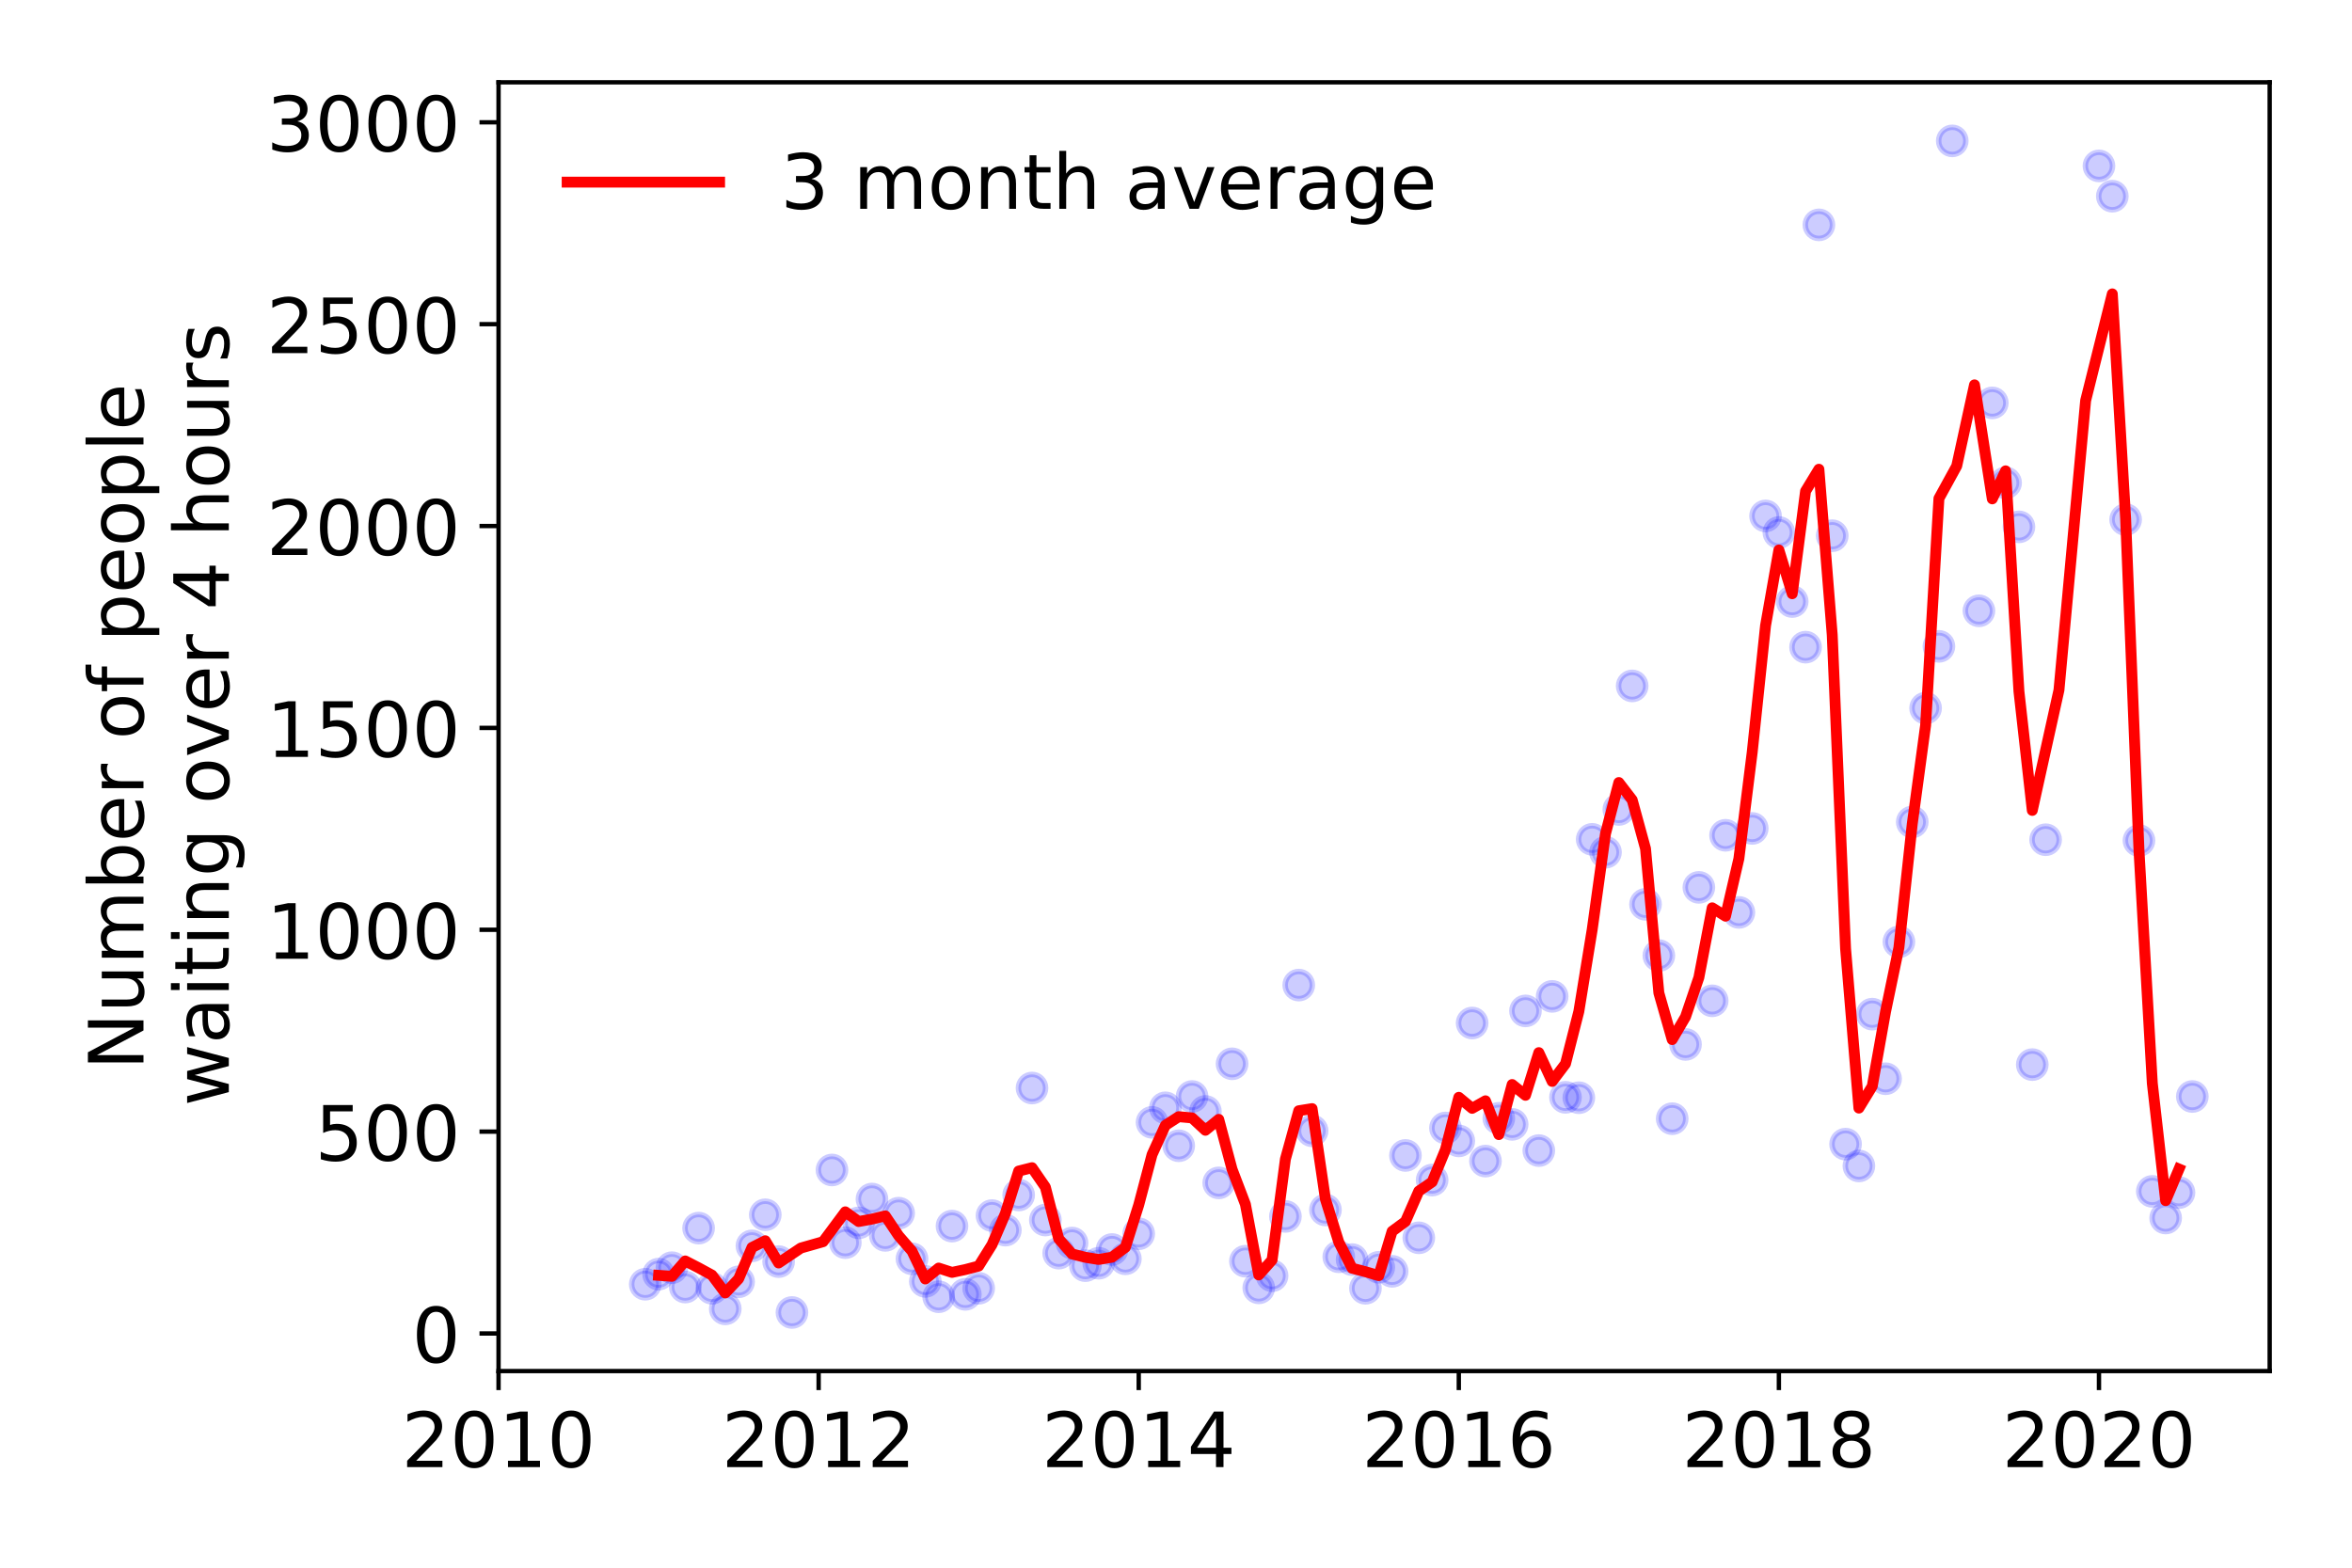 <?xml version="1.0" encoding="utf-8" standalone="no"?>
<!DOCTYPE svg PUBLIC "-//W3C//DTD SVG 1.1//EN"
  "http://www.w3.org/Graphics/SVG/1.1/DTD/svg11.dtd">
<!-- Created with matplotlib (https://matplotlib.org/) -->
<svg height="288pt" version="1.1" viewBox="0 0 432 288" width="432pt" xmlns="http://www.w3.org/2000/svg" xmlns:xlink="http://www.w3.org/1999/xlink">
 <defs>
  <style type="text/css">
*{stroke-linecap:butt;stroke-linejoin:round;}
  </style>
 </defs>
 <g id="figure_1">
  <g id="patch_1">
   <path d="M 0 288 
L 432 288 
L 432 0 
L 0 0 
z
" style="fill:#ffffff;"/>
  </g>
  <g id="axes_1">
   <g id="patch_2">
    <path d="M 91.57 251.88 
L 416.88 251.88 
L 416.88 15.12 
L 91.57 15.12 
z
" style="fill:#ffffff;"/>
   </g>
   <g id="matplotlib.axis_1">
    <g id="xtick_1">
     <g id="line2d_1">
      <defs>
       <path d="M 0 0 
L 0 3.5 
" id="mfc3226c317" style="stroke:#000000;stroke-width:0.8;"/>
      </defs>
      <g>
       <use style="stroke:#000000;stroke-width:0.8;" x="91.57" xlink:href="#mfc3226c317" y="251.88"/>
      </g>
     </g>
     <g id="text_1">
      <!-- 2010 -->
      <defs>
       <path d="M 19.188 8.297 
L 53.609 8.297 
L 53.609 0 
L 7.328 0 
L 7.328 8.297 
Q 12.938 14.109 22.625 23.891 
Q 32.328 33.688 34.812 36.531 
Q 39.547 41.844 41.422 45.531 
Q 43.312 49.219 43.312 52.781 
Q 43.312 58.594 39.234 62.25 
Q 35.156 65.922 28.609 65.922 
Q 23.969 65.922 18.812 64.312 
Q 13.672 62.703 7.812 59.422 
L 7.812 69.391 
Q 13.766 71.781 18.938 73 
Q 24.125 74.219 28.422 74.219 
Q 39.75 74.219 46.484 68.547 
Q 53.219 62.891 53.219 53.422 
Q 53.219 48.922 51.531 44.891 
Q 49.859 40.875 45.406 35.406 
Q 44.188 33.984 37.641 27.219 
Q 31.109 20.453 19.188 8.297 
z
" id="DejaVuSans-50"/>
       <path d="M 31.781 66.406 
Q 24.172 66.406 20.328 58.906 
Q 16.5 51.422 16.5 36.375 
Q 16.5 21.391 20.328 13.891 
Q 24.172 6.391 31.781 6.391 
Q 39.453 6.391 43.281 13.891 
Q 47.125 21.391 47.125 36.375 
Q 47.125 51.422 43.281 58.906 
Q 39.453 66.406 31.781 66.406 
z
M 31.781 74.219 
Q 44.047 74.219 50.516 64.516 
Q 56.984 54.828 56.984 36.375 
Q 56.984 17.969 50.516 8.266 
Q 44.047 -1.422 31.781 -1.422 
Q 19.531 -1.422 13.062 8.266 
Q 6.594 17.969 6.594 36.375 
Q 6.594 54.828 13.062 64.516 
Q 19.531 74.219 31.781 74.219 
z
" id="DejaVuSans-48"/>
       <path d="M 12.406 8.297 
L 28.516 8.297 
L 28.516 63.922 
L 10.984 60.406 
L 10.984 69.391 
L 28.422 72.906 
L 38.281 72.906 
L 38.281 8.297 
L 54.391 8.297 
L 54.391 0 
L 12.406 0 
z
" id="DejaVuSans-49"/>
      </defs>
      <g transform="translate(73.755 269.518)scale(0.14 -0.14)">
       <use xlink:href="#DejaVuSans-50"/>
       <use x="63.623" xlink:href="#DejaVuSans-48"/>
       <use x="127.246" xlink:href="#DejaVuSans-49"/>
       <use x="190.869" xlink:href="#DejaVuSans-48"/>
      </g>
     </g>
    </g>
    <g id="xtick_2">
     <g id="line2d_2">
      <g>
       <use style="stroke:#000000;stroke-width:0.8;" x="150.361" xlink:href="#mfc3226c317" y="251.88"/>
      </g>
     </g>
     <g id="text_2">
      <!-- 2012 -->
      <g transform="translate(132.546 269.518)scale(0.14 -0.14)">
       <use xlink:href="#DejaVuSans-50"/>
       <use x="63.623" xlink:href="#DejaVuSans-48"/>
       <use x="127.246" xlink:href="#DejaVuSans-49"/>
       <use x="190.869" xlink:href="#DejaVuSans-50"/>
      </g>
     </g>
    </g>
    <g id="xtick_3">
     <g id="line2d_3">
      <g>
       <use style="stroke:#000000;stroke-width:0.8;" x="209.152" xlink:href="#mfc3226c317" y="251.88"/>
      </g>
     </g>
     <g id="text_3">
      <!-- 2014 -->
      <defs>
       <path d="M 37.797 64.312 
L 12.891 25.391 
L 37.797 25.391 
z
M 35.203 72.906 
L 47.609 72.906 
L 47.609 25.391 
L 58.016 25.391 
L 58.016 17.188 
L 47.609 17.188 
L 47.609 0 
L 37.797 0 
L 37.797 17.188 
L 4.891 17.188 
L 4.891 26.703 
z
" id="DejaVuSans-52"/>
      </defs>
      <g transform="translate(191.337 269.518)scale(0.14 -0.14)">
       <use xlink:href="#DejaVuSans-50"/>
       <use x="63.623" xlink:href="#DejaVuSans-48"/>
       <use x="127.246" xlink:href="#DejaVuSans-49"/>
       <use x="190.869" xlink:href="#DejaVuSans-52"/>
      </g>
     </g>
    </g>
    <g id="xtick_4">
     <g id="line2d_4">
      <g>
       <use style="stroke:#000000;stroke-width:0.8;" x="267.943" xlink:href="#mfc3226c317" y="251.88"/>
      </g>
     </g>
     <g id="text_4">
      <!-- 2016 -->
      <defs>
       <path d="M 33.016 40.375 
Q 26.375 40.375 22.484 35.828 
Q 18.609 31.297 18.609 23.391 
Q 18.609 15.531 22.484 10.953 
Q 26.375 6.391 33.016 6.391 
Q 39.656 6.391 43.531 10.953 
Q 47.406 15.531 47.406 23.391 
Q 47.406 31.297 43.531 35.828 
Q 39.656 40.375 33.016 40.375 
z
M 52.594 71.297 
L 52.594 62.312 
Q 48.875 64.062 45.094 64.984 
Q 41.312 65.922 37.594 65.922 
Q 27.828 65.922 22.672 59.328 
Q 17.531 52.734 16.797 39.406 
Q 19.672 43.656 24.016 45.922 
Q 28.375 48.188 33.594 48.188 
Q 44.578 48.188 50.953 41.516 
Q 57.328 34.859 57.328 23.391 
Q 57.328 12.156 50.688 5.359 
Q 44.047 -1.422 33.016 -1.422 
Q 20.359 -1.422 13.672 8.266 
Q 6.984 17.969 6.984 36.375 
Q 6.984 53.656 15.188 63.938 
Q 23.391 74.219 37.203 74.219 
Q 40.922 74.219 44.703 73.484 
Q 48.484 72.75 52.594 71.297 
z
" id="DejaVuSans-54"/>
      </defs>
      <g transform="translate(250.128 269.518)scale(0.14 -0.14)">
       <use xlink:href="#DejaVuSans-50"/>
       <use x="63.623" xlink:href="#DejaVuSans-48"/>
       <use x="127.246" xlink:href="#DejaVuSans-49"/>
       <use x="190.869" xlink:href="#DejaVuSans-54"/>
      </g>
     </g>
    </g>
    <g id="xtick_5">
     <g id="line2d_5">
      <g>
       <use style="stroke:#000000;stroke-width:0.8;" x="326.734" xlink:href="#mfc3226c317" y="251.88"/>
      </g>
     </g>
     <g id="text_5">
      <!-- 2018 -->
      <defs>
       <path d="M 31.781 34.625 
Q 24.75 34.625 20.719 30.859 
Q 16.703 27.094 16.703 20.516 
Q 16.703 13.922 20.719 10.156 
Q 24.75 6.391 31.781 6.391 
Q 38.812 6.391 42.859 10.172 
Q 46.922 13.969 46.922 20.516 
Q 46.922 27.094 42.891 30.859 
Q 38.875 34.625 31.781 34.625 
z
M 21.922 38.812 
Q 15.578 40.375 12.031 44.719 
Q 8.5 49.078 8.5 55.328 
Q 8.5 64.062 14.719 69.141 
Q 20.953 74.219 31.781 74.219 
Q 42.672 74.219 48.875 69.141 
Q 55.078 64.062 55.078 55.328 
Q 55.078 49.078 51.531 44.719 
Q 48 40.375 41.703 38.812 
Q 48.828 37.156 52.797 32.312 
Q 56.781 27.484 56.781 20.516 
Q 56.781 9.906 50.312 4.234 
Q 43.844 -1.422 31.781 -1.422 
Q 19.734 -1.422 13.25 4.234 
Q 6.781 9.906 6.781 20.516 
Q 6.781 27.484 10.781 32.312 
Q 14.797 37.156 21.922 38.812 
z
M 18.312 54.391 
Q 18.312 48.734 21.844 45.562 
Q 25.391 42.391 31.781 42.391 
Q 38.141 42.391 41.719 45.562 
Q 45.312 48.734 45.312 54.391 
Q 45.312 60.062 41.719 63.234 
Q 38.141 66.406 31.781 66.406 
Q 25.391 66.406 21.844 63.234 
Q 18.312 60.062 18.312 54.391 
z
" id="DejaVuSans-56"/>
      </defs>
      <g transform="translate(308.919 269.518)scale(0.14 -0.14)">
       <use xlink:href="#DejaVuSans-50"/>
       <use x="63.623" xlink:href="#DejaVuSans-48"/>
       <use x="127.246" xlink:href="#DejaVuSans-49"/>
       <use x="190.869" xlink:href="#DejaVuSans-56"/>
      </g>
     </g>
    </g>
    <g id="xtick_6">
     <g id="line2d_6">
      <g>
       <use style="stroke:#000000;stroke-width:0.8;" x="385.525" xlink:href="#mfc3226c317" y="251.88"/>
      </g>
     </g>
     <g id="text_6">
      <!-- 2020 -->
      <g transform="translate(367.71 269.518)scale(0.14 -0.14)">
       <use xlink:href="#DejaVuSans-50"/>
       <use x="63.623" xlink:href="#DejaVuSans-48"/>
       <use x="127.246" xlink:href="#DejaVuSans-50"/>
       <use x="190.869" xlink:href="#DejaVuSans-48"/>
      </g>
     </g>
    </g>
   </g>
   <g id="matplotlib.axis_2">
    <g id="ytick_1">
     <g id="line2d_7">
      <defs>
       <path d="M 0 0 
L -3.5 0 
" id="mb06268602e" style="stroke:#000000;stroke-width:0.8;"/>
      </defs>
      <g>
       <use style="stroke:#000000;stroke-width:0.8;" x="91.57" xlink:href="#mb06268602e" y="244.975"/>
      </g>
     </g>
     <g id="text_7">
      <!-- 0 -->
      <g transform="translate(75.662 250.294)scale(0.14 -0.14)">
       <use xlink:href="#DejaVuSans-48"/>
      </g>
     </g>
    </g>
    <g id="ytick_2">
     <g id="line2d_8">
      <g>
       <use style="stroke:#000000;stroke-width:0.8;" x="91.57" xlink:href="#mb06268602e" y="207.891"/>
      </g>
     </g>
     <g id="text_8">
      <!-- 500 -->
      <defs>
       <path d="M 10.797 72.906 
L 49.516 72.906 
L 49.516 64.594 
L 19.828 64.594 
L 19.828 46.734 
Q 21.969 47.469 24.109 47.828 
Q 26.266 48.188 28.422 48.188 
Q 40.625 48.188 47.75 41.5 
Q 54.891 34.812 54.891 23.391 
Q 54.891 11.625 47.562 5.094 
Q 40.234 -1.422 26.906 -1.422 
Q 22.312 -1.422 17.547 -0.641 
Q 12.797 0.141 7.719 1.703 
L 7.719 11.625 
Q 12.109 9.234 16.797 8.062 
Q 21.484 6.891 26.703 6.891 
Q 35.156 6.891 40.078 11.328 
Q 45.016 15.766 45.016 23.391 
Q 45.016 31 40.078 35.438 
Q 35.156 39.891 26.703 39.891 
Q 22.75 39.891 18.812 39.016 
Q 14.891 38.141 10.797 36.281 
z
" id="DejaVuSans-53"/>
      </defs>
      <g transform="translate(57.847 213.21)scale(0.14 -0.14)">
       <use xlink:href="#DejaVuSans-53"/>
       <use x="63.623" xlink:href="#DejaVuSans-48"/>
       <use x="127.246" xlink:href="#DejaVuSans-48"/>
      </g>
     </g>
    </g>
    <g id="ytick_3">
     <g id="line2d_9">
      <g>
       <use style="stroke:#000000;stroke-width:0.8;" x="91.57" xlink:href="#mb06268602e" y="170.807"/>
      </g>
     </g>
     <g id="text_9">
      <!-- 1000 -->
      <g transform="translate(48.94 176.126)scale(0.14 -0.14)">
       <use xlink:href="#DejaVuSans-49"/>
       <use x="63.623" xlink:href="#DejaVuSans-48"/>
       <use x="127.246" xlink:href="#DejaVuSans-48"/>
       <use x="190.869" xlink:href="#DejaVuSans-48"/>
      </g>
     </g>
    </g>
    <g id="ytick_4">
     <g id="line2d_10">
      <g>
       <use style="stroke:#000000;stroke-width:0.8;" x="91.57" xlink:href="#mb06268602e" y="133.723"/>
      </g>
     </g>
     <g id="text_10">
      <!-- 1500 -->
      <g transform="translate(48.94 139.041)scale(0.14 -0.14)">
       <use xlink:href="#DejaVuSans-49"/>
       <use x="63.623" xlink:href="#DejaVuSans-53"/>
       <use x="127.246" xlink:href="#DejaVuSans-48"/>
       <use x="190.869" xlink:href="#DejaVuSans-48"/>
      </g>
     </g>
    </g>
    <g id="ytick_5">
     <g id="line2d_11">
      <g>
       <use style="stroke:#000000;stroke-width:0.8;" x="91.57" xlink:href="#mb06268602e" y="96.638"/>
      </g>
     </g>
     <g id="text_11">
      <!-- 2000 -->
      <g transform="translate(48.94 101.957)scale(0.14 -0.14)">
       <use xlink:href="#DejaVuSans-50"/>
       <use x="63.623" xlink:href="#DejaVuSans-48"/>
       <use x="127.246" xlink:href="#DejaVuSans-48"/>
       <use x="190.869" xlink:href="#DejaVuSans-48"/>
      </g>
     </g>
    </g>
    <g id="ytick_6">
     <g id="line2d_12">
      <g>
       <use style="stroke:#000000;stroke-width:0.8;" x="91.57" xlink:href="#mb06268602e" y="59.554"/>
      </g>
     </g>
     <g id="text_12">
      <!-- 2500 -->
      <g transform="translate(48.94 64.873)scale(0.14 -0.14)">
       <use xlink:href="#DejaVuSans-50"/>
       <use x="63.623" xlink:href="#DejaVuSans-53"/>
       <use x="127.246" xlink:href="#DejaVuSans-48"/>
       <use x="190.869" xlink:href="#DejaVuSans-48"/>
      </g>
     </g>
    </g>
    <g id="ytick_7">
     <g id="line2d_13">
      <g>
       <use style="stroke:#000000;stroke-width:0.8;" x="91.57" xlink:href="#mb06268602e" y="22.47"/>
      </g>
     </g>
     <g id="text_13">
      <!-- 3000 -->
      <defs>
       <path d="M 40.578 39.312 
Q 47.656 37.797 51.625 33 
Q 55.609 28.219 55.609 21.188 
Q 55.609 10.406 48.188 4.484 
Q 40.766 -1.422 27.094 -1.422 
Q 22.516 -1.422 17.656 -0.516 
Q 12.797 0.391 7.625 2.203 
L 7.625 11.719 
Q 11.719 9.328 16.594 8.109 
Q 21.484 6.891 26.812 6.891 
Q 36.078 6.891 40.938 10.547 
Q 45.797 14.203 45.797 21.188 
Q 45.797 27.641 41.281 31.266 
Q 36.766 34.906 28.719 34.906 
L 20.219 34.906 
L 20.219 43.016 
L 29.109 43.016 
Q 36.375 43.016 40.234 45.922 
Q 44.094 48.828 44.094 54.297 
Q 44.094 59.906 40.109 62.906 
Q 36.141 65.922 28.719 65.922 
Q 24.656 65.922 20.016 65.031 
Q 15.375 64.156 9.812 62.312 
L 9.812 71.094 
Q 15.438 72.656 20.344 73.438 
Q 25.25 74.219 29.594 74.219 
Q 40.828 74.219 47.359 69.109 
Q 53.906 64.016 53.906 55.328 
Q 53.906 49.266 50.438 45.094 
Q 46.969 40.922 40.578 39.312 
z
" id="DejaVuSans-51"/>
      </defs>
      <g transform="translate(48.94 27.789)scale(0.14 -0.14)">
       <use xlink:href="#DejaVuSans-51"/>
       <use x="63.623" xlink:href="#DejaVuSans-48"/>
       <use x="127.246" xlink:href="#DejaVuSans-48"/>
       <use x="190.869" xlink:href="#DejaVuSans-48"/>
      </g>
     </g>
    </g>
    <g id="text_14">
     <!-- Number of people -->
     <defs>
      <path d="M 9.812 72.906 
L 23.094 72.906 
L 55.422 11.922 
L 55.422 72.906 
L 64.984 72.906 
L 64.984 0 
L 51.703 0 
L 19.391 60.984 
L 19.391 0 
L 9.812 0 
z
" id="DejaVuSans-78"/>
      <path d="M 8.5 21.578 
L 8.5 54.688 
L 17.484 54.688 
L 17.484 21.922 
Q 17.484 14.156 20.5 10.266 
Q 23.531 6.391 29.594 6.391 
Q 36.859 6.391 41.078 11.031 
Q 45.312 15.672 45.312 23.688 
L 45.312 54.688 
L 54.297 54.688 
L 54.297 0 
L 45.312 0 
L 45.312 8.406 
Q 42.047 3.422 37.719 1 
Q 33.406 -1.422 27.688 -1.422 
Q 18.266 -1.422 13.375 4.438 
Q 8.5 10.297 8.5 21.578 
z
M 31.109 56 
z
" id="DejaVuSans-117"/>
      <path d="M 52 44.188 
Q 55.375 50.25 60.062 53.125 
Q 64.75 56 71.094 56 
Q 79.641 56 84.281 50.016 
Q 88.922 44.047 88.922 33.016 
L 88.922 0 
L 79.891 0 
L 79.891 32.719 
Q 79.891 40.578 77.094 44.375 
Q 74.312 48.188 68.609 48.188 
Q 61.625 48.188 57.562 43.547 
Q 53.516 38.922 53.516 30.906 
L 53.516 0 
L 44.484 0 
L 44.484 32.719 
Q 44.484 40.625 41.703 44.406 
Q 38.922 48.188 33.109 48.188 
Q 26.219 48.188 22.156 43.531 
Q 18.109 38.875 18.109 30.906 
L 18.109 0 
L 9.078 0 
L 9.078 54.688 
L 18.109 54.688 
L 18.109 46.188 
Q 21.188 51.219 25.484 53.609 
Q 29.781 56 35.688 56 
Q 41.656 56 45.828 52.969 
Q 50 49.953 52 44.188 
z
" id="DejaVuSans-109"/>
      <path d="M 48.688 27.297 
Q 48.688 37.203 44.609 42.844 
Q 40.531 48.484 33.406 48.484 
Q 26.266 48.484 22.188 42.844 
Q 18.109 37.203 18.109 27.297 
Q 18.109 17.391 22.188 11.75 
Q 26.266 6.109 33.406 6.109 
Q 40.531 6.109 44.609 11.75 
Q 48.688 17.391 48.688 27.297 
z
M 18.109 46.391 
Q 20.953 51.266 25.266 53.625 
Q 29.594 56 35.594 56 
Q 45.562 56 51.781 48.094 
Q 58.016 40.188 58.016 27.297 
Q 58.016 14.406 51.781 6.484 
Q 45.562 -1.422 35.594 -1.422 
Q 29.594 -1.422 25.266 0.953 
Q 20.953 3.328 18.109 8.203 
L 18.109 0 
L 9.078 0 
L 9.078 75.984 
L 18.109 75.984 
z
" id="DejaVuSans-98"/>
      <path d="M 56.203 29.594 
L 56.203 25.203 
L 14.891 25.203 
Q 15.484 15.922 20.484 11.062 
Q 25.484 6.203 34.422 6.203 
Q 39.594 6.203 44.453 7.469 
Q 49.312 8.734 54.109 11.281 
L 54.109 2.781 
Q 49.266 0.734 44.188 -0.344 
Q 39.109 -1.422 33.891 -1.422 
Q 20.797 -1.422 13.156 6.188 
Q 5.516 13.812 5.516 26.812 
Q 5.516 40.234 12.766 48.109 
Q 20.016 56 32.328 56 
Q 43.359 56 49.781 48.891 
Q 56.203 41.797 56.203 29.594 
z
M 47.219 32.234 
Q 47.125 39.594 43.094 43.984 
Q 39.062 48.391 32.422 48.391 
Q 24.906 48.391 20.391 44.141 
Q 15.875 39.891 15.188 32.172 
z
" id="DejaVuSans-101"/>
      <path d="M 41.109 46.297 
Q 39.594 47.172 37.812 47.578 
Q 36.031 48 33.891 48 
Q 26.266 48 22.188 43.047 
Q 18.109 38.094 18.109 28.812 
L 18.109 0 
L 9.078 0 
L 9.078 54.688 
L 18.109 54.688 
L 18.109 46.188 
Q 20.953 51.172 25.484 53.578 
Q 30.031 56 36.531 56 
Q 37.453 56 38.578 55.875 
Q 39.703 55.766 41.062 55.516 
z
" id="DejaVuSans-114"/>
      <path id="DejaVuSans-32"/>
      <path d="M 30.609 48.391 
Q 23.391 48.391 19.188 42.75 
Q 14.984 37.109 14.984 27.297 
Q 14.984 17.484 19.156 11.844 
Q 23.344 6.203 30.609 6.203 
Q 37.797 6.203 41.984 11.859 
Q 46.188 17.531 46.188 27.297 
Q 46.188 37.016 41.984 42.703 
Q 37.797 48.391 30.609 48.391 
z
M 30.609 56 
Q 42.328 56 49.016 48.375 
Q 55.719 40.766 55.719 27.297 
Q 55.719 13.875 49.016 6.219 
Q 42.328 -1.422 30.609 -1.422 
Q 18.844 -1.422 12.172 6.219 
Q 5.516 13.875 5.516 27.297 
Q 5.516 40.766 12.172 48.375 
Q 18.844 56 30.609 56 
z
" id="DejaVuSans-111"/>
      <path d="M 37.109 75.984 
L 37.109 68.5 
L 28.516 68.5 
Q 23.688 68.5 21.797 66.547 
Q 19.922 64.594 19.922 59.516 
L 19.922 54.688 
L 34.719 54.688 
L 34.719 47.703 
L 19.922 47.703 
L 19.922 0 
L 10.891 0 
L 10.891 47.703 
L 2.297 47.703 
L 2.297 54.688 
L 10.891 54.688 
L 10.891 58.5 
Q 10.891 67.625 15.141 71.797 
Q 19.391 75.984 28.609 75.984 
z
" id="DejaVuSans-102"/>
      <path d="M 18.109 8.203 
L 18.109 -20.797 
L 9.078 -20.797 
L 9.078 54.688 
L 18.109 54.688 
L 18.109 46.391 
Q 20.953 51.266 25.266 53.625 
Q 29.594 56 35.594 56 
Q 45.562 56 51.781 48.094 
Q 58.016 40.188 58.016 27.297 
Q 58.016 14.406 51.781 6.484 
Q 45.562 -1.422 35.594 -1.422 
Q 29.594 -1.422 25.266 0.953 
Q 20.953 3.328 18.109 8.203 
z
M 48.688 27.297 
Q 48.688 37.203 44.609 42.844 
Q 40.531 48.484 33.406 48.484 
Q 26.266 48.484 22.188 42.844 
Q 18.109 37.203 18.109 27.297 
Q 18.109 17.391 22.188 11.75 
Q 26.266 6.109 33.406 6.109 
Q 40.531 6.109 44.609 11.75 
Q 48.688 17.391 48.688 27.297 
z
" id="DejaVuSans-112"/>
      <path d="M 9.422 75.984 
L 18.406 75.984 
L 18.406 0 
L 9.422 0 
z
" id="DejaVuSans-108"/>
     </defs>
     <g transform="translate(26.352 196.547)rotate(-90)scale(0.14 -0.14)">
      <use xlink:href="#DejaVuSans-78"/>
      <use x="74.805" xlink:href="#DejaVuSans-117"/>
      <use x="138.184" xlink:href="#DejaVuSans-109"/>
      <use x="235.596" xlink:href="#DejaVuSans-98"/>
      <use x="299.072" xlink:href="#DejaVuSans-101"/>
      <use x="360.596" xlink:href="#DejaVuSans-114"/>
      <use x="401.709" xlink:href="#DejaVuSans-32"/>
      <use x="433.496" xlink:href="#DejaVuSans-111"/>
      <use x="494.678" xlink:href="#DejaVuSans-102"/>
      <use x="529.883" xlink:href="#DejaVuSans-32"/>
      <use x="561.67" xlink:href="#DejaVuSans-112"/>
      <use x="625.146" xlink:href="#DejaVuSans-101"/>
      <use x="686.67" xlink:href="#DejaVuSans-111"/>
      <use x="747.852" xlink:href="#DejaVuSans-112"/>
      <use x="811.328" xlink:href="#DejaVuSans-108"/>
      <use x="839.111" xlink:href="#DejaVuSans-101"/>
     </g>
     <!--  waiting over 4 hours -->
     <defs>
      <path d="M 4.203 54.688 
L 13.188 54.688 
L 24.422 12.016 
L 35.594 54.688 
L 46.188 54.688 
L 57.422 12.016 
L 68.609 54.688 
L 77.594 54.688 
L 63.281 0 
L 52.688 0 
L 40.922 44.828 
L 29.109 0 
L 18.5 0 
z
" id="DejaVuSans-119"/>
      <path d="M 34.281 27.484 
Q 23.391 27.484 19.188 25 
Q 14.984 22.516 14.984 16.5 
Q 14.984 11.719 18.141 8.906 
Q 21.297 6.109 26.703 6.109 
Q 34.188 6.109 38.703 11.406 
Q 43.219 16.703 43.219 25.484 
L 43.219 27.484 
z
M 52.203 31.203 
L 52.203 0 
L 43.219 0 
L 43.219 8.297 
Q 40.141 3.328 35.547 0.953 
Q 30.953 -1.422 24.312 -1.422 
Q 15.922 -1.422 10.953 3.297 
Q 6 8.016 6 15.922 
Q 6 25.141 12.172 29.828 
Q 18.359 34.516 30.609 34.516 
L 43.219 34.516 
L 43.219 35.406 
Q 43.219 41.609 39.141 45 
Q 35.062 48.391 27.688 48.391 
Q 23 48.391 18.547 47.266 
Q 14.109 46.141 10.016 43.891 
L 10.016 52.203 
Q 14.938 54.109 19.578 55.047 
Q 24.219 56 28.609 56 
Q 40.484 56 46.344 49.844 
Q 52.203 43.703 52.203 31.203 
z
" id="DejaVuSans-97"/>
      <path d="M 9.422 54.688 
L 18.406 54.688 
L 18.406 0 
L 9.422 0 
z
M 9.422 75.984 
L 18.406 75.984 
L 18.406 64.594 
L 9.422 64.594 
z
" id="DejaVuSans-105"/>
      <path d="M 18.312 70.219 
L 18.312 54.688 
L 36.812 54.688 
L 36.812 47.703 
L 18.312 47.703 
L 18.312 18.016 
Q 18.312 11.328 20.141 9.422 
Q 21.969 7.516 27.594 7.516 
L 36.812 7.516 
L 36.812 0 
L 27.594 0 
Q 17.188 0 13.234 3.875 
Q 9.281 7.766 9.281 18.016 
L 9.281 47.703 
L 2.688 47.703 
L 2.688 54.688 
L 9.281 54.688 
L 9.281 70.219 
z
" id="DejaVuSans-116"/>
      <path d="M 54.891 33.016 
L 54.891 0 
L 45.906 0 
L 45.906 32.719 
Q 45.906 40.484 42.875 44.328 
Q 39.844 48.188 33.797 48.188 
Q 26.516 48.188 22.312 43.547 
Q 18.109 38.922 18.109 30.906 
L 18.109 0 
L 9.078 0 
L 9.078 54.688 
L 18.109 54.688 
L 18.109 46.188 
Q 21.344 51.125 25.703 53.562 
Q 30.078 56 35.797 56 
Q 45.219 56 50.047 50.172 
Q 54.891 44.344 54.891 33.016 
z
" id="DejaVuSans-110"/>
      <path d="M 45.406 27.984 
Q 45.406 37.75 41.375 43.109 
Q 37.359 48.484 30.078 48.484 
Q 22.859 48.484 18.828 43.109 
Q 14.797 37.75 14.797 27.984 
Q 14.797 18.266 18.828 12.891 
Q 22.859 7.516 30.078 7.516 
Q 37.359 7.516 41.375 12.891 
Q 45.406 18.266 45.406 27.984 
z
M 54.391 6.781 
Q 54.391 -7.172 48.188 -13.984 
Q 42 -20.797 29.203 -20.797 
Q 24.469 -20.797 20.266 -20.094 
Q 16.062 -19.391 12.109 -17.922 
L 12.109 -9.188 
Q 16.062 -11.328 19.922 -12.344 
Q 23.781 -13.375 27.781 -13.375 
Q 36.625 -13.375 41.016 -8.766 
Q 45.406 -4.156 45.406 5.172 
L 45.406 9.625 
Q 42.625 4.781 38.281 2.391 
Q 33.938 0 27.875 0 
Q 17.828 0 11.672 7.656 
Q 5.516 15.328 5.516 27.984 
Q 5.516 40.672 11.672 48.328 
Q 17.828 56 27.875 56 
Q 33.938 56 38.281 53.609 
Q 42.625 51.219 45.406 46.391 
L 45.406 54.688 
L 54.391 54.688 
z
" id="DejaVuSans-103"/>
      <path d="M 2.984 54.688 
L 12.5 54.688 
L 29.594 8.797 
L 46.688 54.688 
L 56.203 54.688 
L 35.688 0 
L 23.484 0 
z
" id="DejaVuSans-118"/>
      <path d="M 54.891 33.016 
L 54.891 0 
L 45.906 0 
L 45.906 32.719 
Q 45.906 40.484 42.875 44.328 
Q 39.844 48.188 33.797 48.188 
Q 26.516 48.188 22.312 43.547 
Q 18.109 38.922 18.109 30.906 
L 18.109 0 
L 9.078 0 
L 9.078 75.984 
L 18.109 75.984 
L 18.109 46.188 
Q 21.344 51.125 25.703 53.562 
Q 30.078 56 35.797 56 
Q 45.219 56 50.047 50.172 
Q 54.891 44.344 54.891 33.016 
z
" id="DejaVuSans-104"/>
      <path d="M 44.281 53.078 
L 44.281 44.578 
Q 40.484 46.531 36.375 47.5 
Q 32.281 48.484 27.875 48.484 
Q 21.188 48.484 17.844 46.438 
Q 14.5 44.391 14.5 40.281 
Q 14.5 37.156 16.891 35.375 
Q 19.281 33.594 26.516 31.984 
L 29.594 31.297 
Q 39.156 29.25 43.188 25.516 
Q 47.219 21.781 47.219 15.094 
Q 47.219 7.469 41.188 3.016 
Q 35.156 -1.422 24.609 -1.422 
Q 20.219 -1.422 15.453 -0.562 
Q 10.688 0.297 5.422 2 
L 5.422 11.281 
Q 10.406 8.688 15.234 7.391 
Q 20.062 6.109 24.812 6.109 
Q 31.156 6.109 34.562 8.281 
Q 37.984 10.453 37.984 14.406 
Q 37.984 18.062 35.516 20.016 
Q 33.062 21.969 24.703 23.781 
L 21.578 24.516 
Q 13.234 26.266 9.516 29.906 
Q 5.812 33.547 5.812 39.891 
Q 5.812 47.609 11.281 51.797 
Q 16.75 56 26.812 56 
Q 31.781 56 36.172 55.266 
Q 40.578 54.547 44.281 53.078 
z
" id="DejaVuSans-115"/>
     </defs>
     <g transform="translate(42.028 207.672)rotate(-90)scale(0.14 -0.14)">
      <use xlink:href="#DejaVuSans-32"/>
      <use x="31.787" xlink:href="#DejaVuSans-119"/>
      <use x="113.574" xlink:href="#DejaVuSans-97"/>
      <use x="174.854" xlink:href="#DejaVuSans-105"/>
      <use x="202.637" xlink:href="#DejaVuSans-116"/>
      <use x="241.846" xlink:href="#DejaVuSans-105"/>
      <use x="269.629" xlink:href="#DejaVuSans-110"/>
      <use x="333.008" xlink:href="#DejaVuSans-103"/>
      <use x="396.484" xlink:href="#DejaVuSans-32"/>
      <use x="428.271" xlink:href="#DejaVuSans-111"/>
      <use x="489.453" xlink:href="#DejaVuSans-118"/>
      <use x="548.633" xlink:href="#DejaVuSans-101"/>
      <use x="610.156" xlink:href="#DejaVuSans-114"/>
      <use x="651.27" xlink:href="#DejaVuSans-32"/>
      <use x="683.057" xlink:href="#DejaVuSans-52"/>
      <use x="746.68" xlink:href="#DejaVuSans-32"/>
      <use x="778.467" xlink:href="#DejaVuSans-104"/>
      <use x="841.846" xlink:href="#DejaVuSans-111"/>
      <use x="903.027" xlink:href="#DejaVuSans-117"/>
      <use x="966.406" xlink:href="#DejaVuSans-114"/>
      <use x="1007.52" xlink:href="#DejaVuSans-115"/>
     </g>
    </g>
   </g>
   <g id="line2d_14">
    <defs>
     <path d="M 0 2.5 
C 0.663 2.5 1.299 2.237 1.768 1.768 
C 2.237 1.299 2.5 0.663 2.5 0 
C 2.5 -0.663 2.237 -1.299 1.768 -1.768 
C 1.299 -2.237 0.663 -2.5 0 -2.5 
C -0.663 -2.5 -1.299 -2.237 -1.768 -1.768 
C -2.237 -1.299 -2.5 -0.663 -2.5 0 
C -2.5 0.663 -2.237 1.299 -1.768 1.768 
C -1.299 2.237 -0.663 2.5 0 2.5 
z
" id="me242e80e92" style="stroke:#0000ff;stroke-opacity:0.2;"/>
    </defs>
    <g clip-path="url(#pd6084b2814)">
     <use style="fill:#0000ff;fill-opacity:0.2;stroke:#0000ff;stroke-opacity:0.2;" x="402.672" xlink:href="#me242e80e92" y="201.438"/>
     <use style="fill:#0000ff;fill-opacity:0.2;stroke:#0000ff;stroke-opacity:0.2;" x="400.223" xlink:href="#me242e80e92" y="219.09"/>
     <use style="fill:#0000ff;fill-opacity:0.2;stroke:#0000ff;stroke-opacity:0.2;" x="397.773" xlink:href="#me242e80e92" y="223.763"/>
     <use style="fill:#0000ff;fill-opacity:0.2;stroke:#0000ff;stroke-opacity:0.2;" x="395.323" xlink:href="#me242e80e92" y="218.868"/>
     <use style="fill:#0000ff;fill-opacity:0.2;stroke:#0000ff;stroke-opacity:0.2;" x="392.874" xlink:href="#me242e80e92" y="154.415"/>
     <use style="fill:#0000ff;fill-opacity:0.2;stroke:#0000ff;stroke-opacity:0.2;" x="390.424" xlink:href="#me242e80e92" y="95.452"/>
     <use style="fill:#0000ff;fill-opacity:0.2;stroke:#0000ff;stroke-opacity:0.2;" x="387.974" xlink:href="#me242e80e92" y="36.043"/>
     <use style="fill:#0000ff;fill-opacity:0.2;stroke:#0000ff;stroke-opacity:0.2;" x="385.525" xlink:href="#me242e80e92" y="30.48"/>
     <use style="fill:#0000ff;fill-opacity:0.2;stroke:#0000ff;stroke-opacity:0.2;" x="375.726" xlink:href="#me242e80e92" y="154.267"/>
     <use style="fill:#0000ff;fill-opacity:0.2;stroke:#0000ff;stroke-opacity:0.2;" x="373.277" xlink:href="#me242e80e92" y="195.579"/>
     <use style="fill:#0000ff;fill-opacity:0.2;stroke:#0000ff;stroke-opacity:0.2;" x="370.827" xlink:href="#me242e80e92" y="96.787"/>
     <use style="fill:#0000ff;fill-opacity:0.2;stroke:#0000ff;stroke-opacity:0.2;" x="368.377" xlink:href="#me242e80e92" y="88.702"/>
     <use style="fill:#0000ff;fill-opacity:0.2;stroke:#0000ff;stroke-opacity:0.2;" x="365.928" xlink:href="#me242e80e92" y="74.017"/>
     <use style="fill:#0000ff;fill-opacity:0.2;stroke:#0000ff;stroke-opacity:0.2;" x="363.478" xlink:href="#me242e80e92" y="112.214"/>
     <use style="fill:#0000ff;fill-opacity:0.2;stroke:#0000ff;stroke-opacity:0.2;" x="358.579" xlink:href="#me242e80e92" y="25.882"/>
     <use style="fill:#0000ff;fill-opacity:0.2;stroke:#0000ff;stroke-opacity:0.2;" x="356.129" xlink:href="#me242e80e92" y="118.741"/>
     <use style="fill:#0000ff;fill-opacity:0.2;stroke:#0000ff;stroke-opacity:0.2;" x="353.68" xlink:href="#me242e80e92" y="130.088"/>
     <use style="fill:#0000ff;fill-opacity:0.2;stroke:#0000ff;stroke-opacity:0.2;" x="351.23" xlink:href="#me242e80e92" y="151.004"/>
     <use style="fill:#0000ff;fill-opacity:0.2;stroke:#0000ff;stroke-opacity:0.2;" x="348.78" xlink:href="#me242e80e92" y="173.032"/>
     <use style="fill:#0000ff;fill-opacity:0.2;stroke:#0000ff;stroke-opacity:0.2;" x="346.331" xlink:href="#me242e80e92" y="198.175"/>
     <use style="fill:#0000ff;fill-opacity:0.2;stroke:#0000ff;stroke-opacity:0.2;" x="343.881" xlink:href="#me242e80e92" y="186.308"/>
     <use style="fill:#0000ff;fill-opacity:0.2;stroke:#0000ff;stroke-opacity:0.2;" x="341.432" xlink:href="#me242e80e92" y="214.195"/>
     <use style="fill:#0000ff;fill-opacity:0.2;stroke:#0000ff;stroke-opacity:0.2;" x="338.982" xlink:href="#me242e80e92" y="210.19"/>
     <use style="fill:#0000ff;fill-opacity:0.2;stroke:#0000ff;stroke-opacity:0.2;" x="336.532" xlink:href="#me242e80e92" y="98.418"/>
     <use style="fill:#0000ff;fill-opacity:0.2;stroke:#0000ff;stroke-opacity:0.2;" x="334.083" xlink:href="#me242e80e92" y="41.309"/>
     <use style="fill:#0000ff;fill-opacity:0.2;stroke:#0000ff;stroke-opacity:0.2;" x="331.633" xlink:href="#me242e80e92" y="118.889"/>
     <use style="fill:#0000ff;fill-opacity:0.2;stroke:#0000ff;stroke-opacity:0.2;" x="329.183" xlink:href="#me242e80e92" y="110.508"/>
     <use style="fill:#0000ff;fill-opacity:0.2;stroke:#0000ff;stroke-opacity:0.2;" x="326.734" xlink:href="#me242e80e92" y="97.825"/>
     <use style="fill:#0000ff;fill-opacity:0.2;stroke:#0000ff;stroke-opacity:0.2;" x="324.284" xlink:href="#me242e80e92" y="94.784"/>
     <use style="fill:#0000ff;fill-opacity:0.2;stroke:#0000ff;stroke-opacity:0.2;" x="321.835" xlink:href="#me242e80e92" y="152.19"/>
     <use style="fill:#0000ff;fill-opacity:0.2;stroke:#0000ff;stroke-opacity:0.2;" x="319.385" xlink:href="#me242e80e92" y="167.617"/>
     <use style="fill:#0000ff;fill-opacity:0.2;stroke:#0000ff;stroke-opacity:0.2;" x="316.935" xlink:href="#me242e80e92" y="153.451"/>
     <use style="fill:#0000ff;fill-opacity:0.2;stroke:#0000ff;stroke-opacity:0.2;" x="314.486" xlink:href="#me242e80e92" y="183.86"/>
     <use style="fill:#0000ff;fill-opacity:0.2;stroke:#0000ff;stroke-opacity:0.2;" x="312.036" xlink:href="#me242e80e92" y="163.019"/>
     <use style="fill:#0000ff;fill-opacity:0.2;stroke:#0000ff;stroke-opacity:0.2;" x="309.586" xlink:href="#me242e80e92" y="191.87"/>
     <use style="fill:#0000ff;fill-opacity:0.2;stroke:#0000ff;stroke-opacity:0.2;" x="307.137" xlink:href="#me242e80e92" y="205.517"/>
     <use style="fill:#0000ff;fill-opacity:0.2;stroke:#0000ff;stroke-opacity:0.2;" x="304.687" xlink:href="#me242e80e92" y="175.553"/>
     <use style="fill:#0000ff;fill-opacity:0.2;stroke:#0000ff;stroke-opacity:0.2;" x="302.238" xlink:href="#me242e80e92" y="166.134"/>
     <use style="fill:#0000ff;fill-opacity:0.2;stroke:#0000ff;stroke-opacity:0.2;" x="299.788" xlink:href="#me242e80e92" y="126.009"/>
     <use style="fill:#0000ff;fill-opacity:0.2;stroke:#0000ff;stroke-opacity:0.2;" x="297.338" xlink:href="#me242e80e92" y="148.704"/>
     <use style="fill:#0000ff;fill-opacity:0.2;stroke:#0000ff;stroke-opacity:0.2;" x="294.889" xlink:href="#me242e80e92" y="156.566"/>
     <use style="fill:#0000ff;fill-opacity:0.2;stroke:#0000ff;stroke-opacity:0.2;" x="292.439" xlink:href="#me242e80e92" y="154.193"/>
     <use style="fill:#0000ff;fill-opacity:0.2;stroke:#0000ff;stroke-opacity:0.2;" x="289.99" xlink:href="#me242e80e92" y="201.661"/>
     <use style="fill:#0000ff;fill-opacity:0.2;stroke:#0000ff;stroke-opacity:0.2;" x="287.54" xlink:href="#me242e80e92" y="201.586"/>
     <use style="fill:#0000ff;fill-opacity:0.2;stroke:#0000ff;stroke-opacity:0.2;" x="285.09" xlink:href="#me242e80e92" y="183.044"/>
     <use style="fill:#0000ff;fill-opacity:0.2;stroke:#0000ff;stroke-opacity:0.2;" x="282.641" xlink:href="#me242e80e92" y="211.377"/>
     <use style="fill:#0000ff;fill-opacity:0.2;stroke:#0000ff;stroke-opacity:0.2;" x="280.191" xlink:href="#me242e80e92" y="185.714"/>
     <use style="fill:#0000ff;fill-opacity:0.2;stroke:#0000ff;stroke-opacity:0.2;" x="277.741" xlink:href="#me242e80e92" y="206.556"/>
     <use style="fill:#0000ff;fill-opacity:0.2;stroke:#0000ff;stroke-opacity:0.2;" x="275.292" xlink:href="#me242e80e92" y="205.443"/>
     <use style="fill:#0000ff;fill-opacity:0.2;stroke:#0000ff;stroke-opacity:0.2;" x="272.842" xlink:href="#me242e80e92" y="213.305"/>
     <use style="fill:#0000ff;fill-opacity:0.2;stroke:#0000ff;stroke-opacity:0.2;" x="270.393" xlink:href="#me242e80e92" y="187.94"/>
     <use style="fill:#0000ff;fill-opacity:0.2;stroke:#0000ff;stroke-opacity:0.2;" x="267.943" xlink:href="#me242e80e92" y="209.597"/>
     <use style="fill:#0000ff;fill-opacity:0.2;stroke:#0000ff;stroke-opacity:0.2;" x="265.493" xlink:href="#me242e80e92" y="207.223"/>
     <use style="fill:#0000ff;fill-opacity:0.2;stroke:#0000ff;stroke-opacity:0.2;" x="263.044" xlink:href="#me242e80e92" y="216.791"/>
     <use style="fill:#0000ff;fill-opacity:0.2;stroke:#0000ff;stroke-opacity:0.2;" x="260.594" xlink:href="#me242e80e92" y="227.397"/>
     <use style="fill:#0000ff;fill-opacity:0.2;stroke:#0000ff;stroke-opacity:0.2;" x="258.144" xlink:href="#me242e80e92" y="212.267"/>
     <use style="fill:#0000ff;fill-opacity:0.2;stroke:#0000ff;stroke-opacity:0.2;" x="255.695" xlink:href="#me242e80e92" y="233.553"/>
     <use style="fill:#0000ff;fill-opacity:0.2;stroke:#0000ff;stroke-opacity:0.2;" x="253.245" xlink:href="#me242e80e92" y="232.811"/>
     <use style="fill:#0000ff;fill-opacity:0.2;stroke:#0000ff;stroke-opacity:0.2;" x="250.796" xlink:href="#me242e80e92" y="236.668"/>
     <use style="fill:#0000ff;fill-opacity:0.2;stroke:#0000ff;stroke-opacity:0.2;" x="248.346" xlink:href="#me242e80e92" y="231.402"/>
     <use style="fill:#0000ff;fill-opacity:0.2;stroke:#0000ff;stroke-opacity:0.2;" x="245.896" xlink:href="#me242e80e92" y="230.883"/>
     <use style="fill:#0000ff;fill-opacity:0.2;stroke:#0000ff;stroke-opacity:0.2;" x="243.447" xlink:href="#me242e80e92" y="222.279"/>
     <use style="fill:#0000ff;fill-opacity:0.2;stroke:#0000ff;stroke-opacity:0.2;" x="240.997" xlink:href="#me242e80e92" y="207.742"/>
     <use style="fill:#0000ff;fill-opacity:0.2;stroke:#0000ff;stroke-opacity:0.2;" x="238.547" xlink:href="#me242e80e92" y="180.968"/>
     <use style="fill:#0000ff;fill-opacity:0.2;stroke:#0000ff;stroke-opacity:0.2;" x="236.098" xlink:href="#me242e80e92" y="223.466"/>
     <use style="fill:#0000ff;fill-opacity:0.2;stroke:#0000ff;stroke-opacity:0.2;" x="233.648" xlink:href="#me242e80e92" y="234.369"/>
     <use style="fill:#0000ff;fill-opacity:0.2;stroke:#0000ff;stroke-opacity:0.2;" x="231.199" xlink:href="#me242e80e92" y="236.594"/>
     <use style="fill:#0000ff;fill-opacity:0.2;stroke:#0000ff;stroke-opacity:0.2;" x="228.749" xlink:href="#me242e80e92" y="231.699"/>
     <use style="fill:#0000ff;fill-opacity:0.2;stroke:#0000ff;stroke-opacity:0.2;" x="226.299" xlink:href="#me242e80e92" y="195.431"/>
     <use style="fill:#0000ff;fill-opacity:0.2;stroke:#0000ff;stroke-opacity:0.2;" x="223.85" xlink:href="#me242e80e92" y="217.31"/>
     <use style="fill:#0000ff;fill-opacity:0.2;stroke:#0000ff;stroke-opacity:0.2;" x="221.4" xlink:href="#me242e80e92" y="204.182"/>
     <use style="fill:#0000ff;fill-opacity:0.2;stroke:#0000ff;stroke-opacity:0.2;" x="218.95" xlink:href="#me242e80e92" y="201.438"/>
     <use style="fill:#0000ff;fill-opacity:0.2;stroke:#0000ff;stroke-opacity:0.2;" x="216.501" xlink:href="#me242e80e92" y="210.487"/>
     <use style="fill:#0000ff;fill-opacity:0.2;stroke:#0000ff;stroke-opacity:0.2;" x="214.051" xlink:href="#me242e80e92" y="203.515"/>
     <use style="fill:#0000ff;fill-opacity:0.2;stroke:#0000ff;stroke-opacity:0.2;" x="211.602" xlink:href="#me242e80e92" y="206.185"/>
     <use style="fill:#0000ff;fill-opacity:0.2;stroke:#0000ff;stroke-opacity:0.2;" x="209.152" xlink:href="#me242e80e92" y="226.655"/>
     <use style="fill:#0000ff;fill-opacity:0.2;stroke:#0000ff;stroke-opacity:0.2;" x="206.702" xlink:href="#me242e80e92" y="231.254"/>
     <use style="fill:#0000ff;fill-opacity:0.2;stroke:#0000ff;stroke-opacity:0.2;" x="204.253" xlink:href="#me242e80e92" y="229.548"/>
     <use style="fill:#0000ff;fill-opacity:0.2;stroke:#0000ff;stroke-opacity:0.2;" x="201.803" xlink:href="#me242e80e92" y="232.07"/>
     <use style="fill:#0000ff;fill-opacity:0.2;stroke:#0000ff;stroke-opacity:0.2;" x="199.353" xlink:href="#me242e80e92" y="232.515"/>
     <use style="fill:#0000ff;fill-opacity:0.2;stroke:#0000ff;stroke-opacity:0.2;" x="196.904" xlink:href="#me242e80e92" y="228.361"/>
     <use style="fill:#0000ff;fill-opacity:0.2;stroke:#0000ff;stroke-opacity:0.2;" x="194.454" xlink:href="#me242e80e92" y="230.215"/>
     <use style="fill:#0000ff;fill-opacity:0.2;stroke:#0000ff;stroke-opacity:0.2;" x="192.005" xlink:href="#me242e80e92" y="224.134"/>
     <use style="fill:#0000ff;fill-opacity:0.2;stroke:#0000ff;stroke-opacity:0.2;" x="189.555" xlink:href="#me242e80e92" y="199.881"/>
     <use style="fill:#0000ff;fill-opacity:0.2;stroke:#0000ff;stroke-opacity:0.2;" x="187.105" xlink:href="#me242e80e92" y="219.535"/>
     <use style="fill:#0000ff;fill-opacity:0.2;stroke:#0000ff;stroke-opacity:0.2;" x="184.656" xlink:href="#me242e80e92" y="225.988"/>
     <use style="fill:#0000ff;fill-opacity:0.2;stroke:#0000ff;stroke-opacity:0.2;" x="182.206" xlink:href="#me242e80e92" y="223.318"/>
     <use style="fill:#0000ff;fill-opacity:0.2;stroke:#0000ff;stroke-opacity:0.2;" x="179.756" xlink:href="#me242e80e92" y="236.668"/>
     <use style="fill:#0000ff;fill-opacity:0.2;stroke:#0000ff;stroke-opacity:0.2;" x="177.307" xlink:href="#me242e80e92" y="237.781"/>
     <use style="fill:#0000ff;fill-opacity:0.2;stroke:#0000ff;stroke-opacity:0.2;" x="174.857" xlink:href="#me242e80e92" y="225.246"/>
     <use style="fill:#0000ff;fill-opacity:0.2;stroke:#0000ff;stroke-opacity:0.2;" x="172.408" xlink:href="#me242e80e92" y="238.226"/>
     <use style="fill:#0000ff;fill-opacity:0.2;stroke:#0000ff;stroke-opacity:0.2;" x="169.958" xlink:href="#me242e80e92" y="235.407"/>
     <use style="fill:#0000ff;fill-opacity:0.2;stroke:#0000ff;stroke-opacity:0.2;" x="167.508" xlink:href="#me242e80e92" y="231.254"/>
     <use style="fill:#0000ff;fill-opacity:0.2;stroke:#0000ff;stroke-opacity:0.2;" x="165.059" xlink:href="#me242e80e92" y="222.873"/>
     <use style="fill:#0000ff;fill-opacity:0.2;stroke:#0000ff;stroke-opacity:0.2;" x="162.609" xlink:href="#me242e80e92" y="226.952"/>
     <use style="fill:#0000ff;fill-opacity:0.2;stroke:#0000ff;stroke-opacity:0.2;" x="160.159" xlink:href="#me242e80e92" y="220.277"/>
     <use style="fill:#0000ff;fill-opacity:0.2;stroke:#0000ff;stroke-opacity:0.2;" x="157.71" xlink:href="#me242e80e92" y="224.653"/>
     <use style="fill:#0000ff;fill-opacity:0.2;stroke:#0000ff;stroke-opacity:0.2;" x="155.26" xlink:href="#me242e80e92" y="228.287"/>
     <use style="fill:#0000ff;fill-opacity:0.2;stroke:#0000ff;stroke-opacity:0.2;" x="152.811" xlink:href="#me242e80e92" y="214.937"/>
     <use style="fill:#0000ff;fill-opacity:0.2;stroke:#0000ff;stroke-opacity:0.2;" x="145.462" xlink:href="#me242e80e92" y="241.118"/>
     <use style="fill:#0000ff;fill-opacity:0.2;stroke:#0000ff;stroke-opacity:0.2;" x="143.012" xlink:href="#me242e80e92" y="231.773"/>
     <use style="fill:#0000ff;fill-opacity:0.2;stroke:#0000ff;stroke-opacity:0.2;" x="140.562" xlink:href="#me242e80e92" y="223.169"/>
     <use style="fill:#0000ff;fill-opacity:0.2;stroke:#0000ff;stroke-opacity:0.2;" x="138.113" xlink:href="#me242e80e92" y="228.88"/>
     <use style="fill:#0000ff;fill-opacity:0.2;stroke:#0000ff;stroke-opacity:0.2;" x="135.663" xlink:href="#me242e80e92" y="235.481"/>
     <use style="fill:#0000ff;fill-opacity:0.2;stroke:#0000ff;stroke-opacity:0.2;" x="133.214" xlink:href="#me242e80e92" y="240.451"/>
     <use style="fill:#0000ff;fill-opacity:0.2;stroke:#0000ff;stroke-opacity:0.2;" x="130.764" xlink:href="#me242e80e92" y="236.668"/>
     <use style="fill:#0000ff;fill-opacity:0.2;stroke:#0000ff;stroke-opacity:0.2;" x="128.314" xlink:href="#me242e80e92" y="225.617"/>
     <use style="fill:#0000ff;fill-opacity:0.2;stroke:#0000ff;stroke-opacity:0.2;" x="125.865" xlink:href="#me242e80e92" y="236.446"/>
     <use style="fill:#0000ff;fill-opacity:0.2;stroke:#0000ff;stroke-opacity:0.2;" x="123.415" xlink:href="#me242e80e92" y="232.886"/>
     <use style="fill:#0000ff;fill-opacity:0.2;stroke:#0000ff;stroke-opacity:0.2;" x="120.965" xlink:href="#me242e80e92" y="234.072"/>
     <use style="fill:#0000ff;fill-opacity:0.2;stroke:#0000ff;stroke-opacity:0.2;" x="118.516" xlink:href="#me242e80e92" y="235.926"/>
    </g>
   </g>
   <g id="line2d_15">
    <path clip-path="url(#pd6084b2814)" d="M 400.223 214.764 
L 397.773 220.574 
L 395.323 199.015 
L 392.874 156.245 
L 390.424 95.303 
L 387.974 53.992 
L 383.075 73.597 
L 378.176 126.775 
L 373.277 148.878 
L 370.827 127.023 
L 368.377 86.502 
L 365.928 91.644 
L 362.662 70.704 
L 359.396 85.612 
L 356.129 91.57 
L 353.68 133.277 
L 351.23 151.375 
L 348.78 174.07 
L 346.331 185.838 
L 343.881 199.559 
L 341.432 203.564 
L 338.982 174.268 
L 336.532 116.639 
L 334.083 86.205 
L 331.633 90.235 
L 329.183 109.074 
L 326.734 101.039 
L 324.284 114.933 
L 321.835 138.197 
L 319.385 157.753 
L 316.935 168.31 
L 314.486 166.777 
L 312.036 179.583 
L 309.586 186.802 
L 307.137 190.98 
L 304.687 182.402 
L 302.238 155.899 
L 299.788 146.949 
L 297.338 143.76 
L 294.889 153.155 
L 292.439 170.807 
L 289.99 185.813 
L 287.54 195.431 
L 285.09 198.669 
L 282.641 193.379 
L 280.191 201.216 
L 277.741 199.238 
L 275.292 208.435 
L 272.842 202.229 
L 270.393 203.614 
L 267.943 201.586 
L 265.493 211.204 
L 263.044 217.137 
L 260.594 218.818 
L 258.144 224.406 
L 255.695 226.21 
L 253.245 234.344 
L 250.796 233.627 
L 248.346 232.984 
L 245.896 228.188 
L 243.447 220.302 
L 240.997 203.663 
L 238.547 204.059 
L 236.098 212.934 
L 233.648 231.476 
L 231.199 234.221 
L 228.749 221.241 
L 226.299 214.813 
L 223.85 205.641 
L 221.4 207.644 
L 218.95 205.369 
L 216.501 205.147 
L 214.051 206.729 
L 211.602 212.118 
L 209.152 221.365 
L 206.702 229.152 
L 204.253 230.957 
L 201.803 231.377 
L 199.353 230.982 
L 196.904 230.364 
L 194.454 227.57 
L 192.005 218.077 
L 189.555 214.516 
L 187.105 215.135 
L 184.656 222.947 
L 182.206 228.658 
L 179.756 232.589 
L 177.307 233.232 
L 174.857 233.751 
L 172.408 232.96 
L 169.958 234.962 
L 167.508 229.845 
L 165.059 227.026 
L 162.609 223.367 
L 160.159 223.961 
L 157.71 224.406 
L 155.26 222.626 
L 151.178 228.114 
L 147.095 229.276 
L 143.012 232.02 
L 140.562 227.941 
L 138.113 229.177 
L 135.663 234.937 
L 133.214 237.533 
L 130.764 234.245 
L 128.314 232.91 
L 125.865 231.649 
L 123.415 234.468 
L 120.965 234.295 
" style="fill:none;stroke:#ff0000;stroke-linecap:square;stroke-width:2;"/>
   </g>
   <g id="patch_3">
    <path d="M 91.57 251.88 
L 91.57 15.12 
" style="fill:none;stroke:#000000;stroke-linecap:square;stroke-linejoin:miter;stroke-width:0.8;"/>
   </g>
   <g id="patch_4">
    <path d="M 416.88 251.88 
L 416.88 15.12 
" style="fill:none;stroke:#000000;stroke-linecap:square;stroke-linejoin:miter;stroke-width:0.8;"/>
   </g>
   <g id="patch_5">
    <path d="M 91.57 251.88 
L 416.88 251.88 
" style="fill:none;stroke:#000000;stroke-linecap:square;stroke-linejoin:miter;stroke-width:0.8;"/>
   </g>
   <g id="patch_6">
    <path d="M 91.57 15.12 
L 416.88 15.12 
" style="fill:none;stroke:#000000;stroke-linecap:square;stroke-linejoin:miter;stroke-width:0.8;"/>
   </g>
   <g id="legend_1">
    <g id="line2d_16">
     <path d="M 104.17 33.458 
L 132.17 33.458 
" style="fill:none;stroke:#ff0000;stroke-linecap:square;stroke-width:2;"/>
    </g>
    <g id="line2d_17"/>
    <g id="text_15">
     <!-- 3 month average -->
     <g transform="translate(143.37 38.358)scale(0.14 -0.14)">
      <use xlink:href="#DejaVuSans-51"/>
      <use x="63.623" xlink:href="#DejaVuSans-32"/>
      <use x="95.41" xlink:href="#DejaVuSans-109"/>
      <use x="192.822" xlink:href="#DejaVuSans-111"/>
      <use x="254.004" xlink:href="#DejaVuSans-110"/>
      <use x="317.383" xlink:href="#DejaVuSans-116"/>
      <use x="356.592" xlink:href="#DejaVuSans-104"/>
      <use x="419.971" xlink:href="#DejaVuSans-32"/>
      <use x="451.758" xlink:href="#DejaVuSans-97"/>
      <use x="513.037" xlink:href="#DejaVuSans-118"/>
      <use x="572.217" xlink:href="#DejaVuSans-101"/>
      <use x="633.74" xlink:href="#DejaVuSans-114"/>
      <use x="674.854" xlink:href="#DejaVuSans-97"/>
      <use x="736.133" xlink:href="#DejaVuSans-103"/>
      <use x="799.609" xlink:href="#DejaVuSans-101"/>
     </g>
    </g>
   </g>
  </g>
 </g>
 <defs>
  <clipPath id="pd6084b2814">
   <rect height="236.76" width="325.31" x="91.57" y="15.12"/>
  </clipPath>
 </defs>
</svg>
